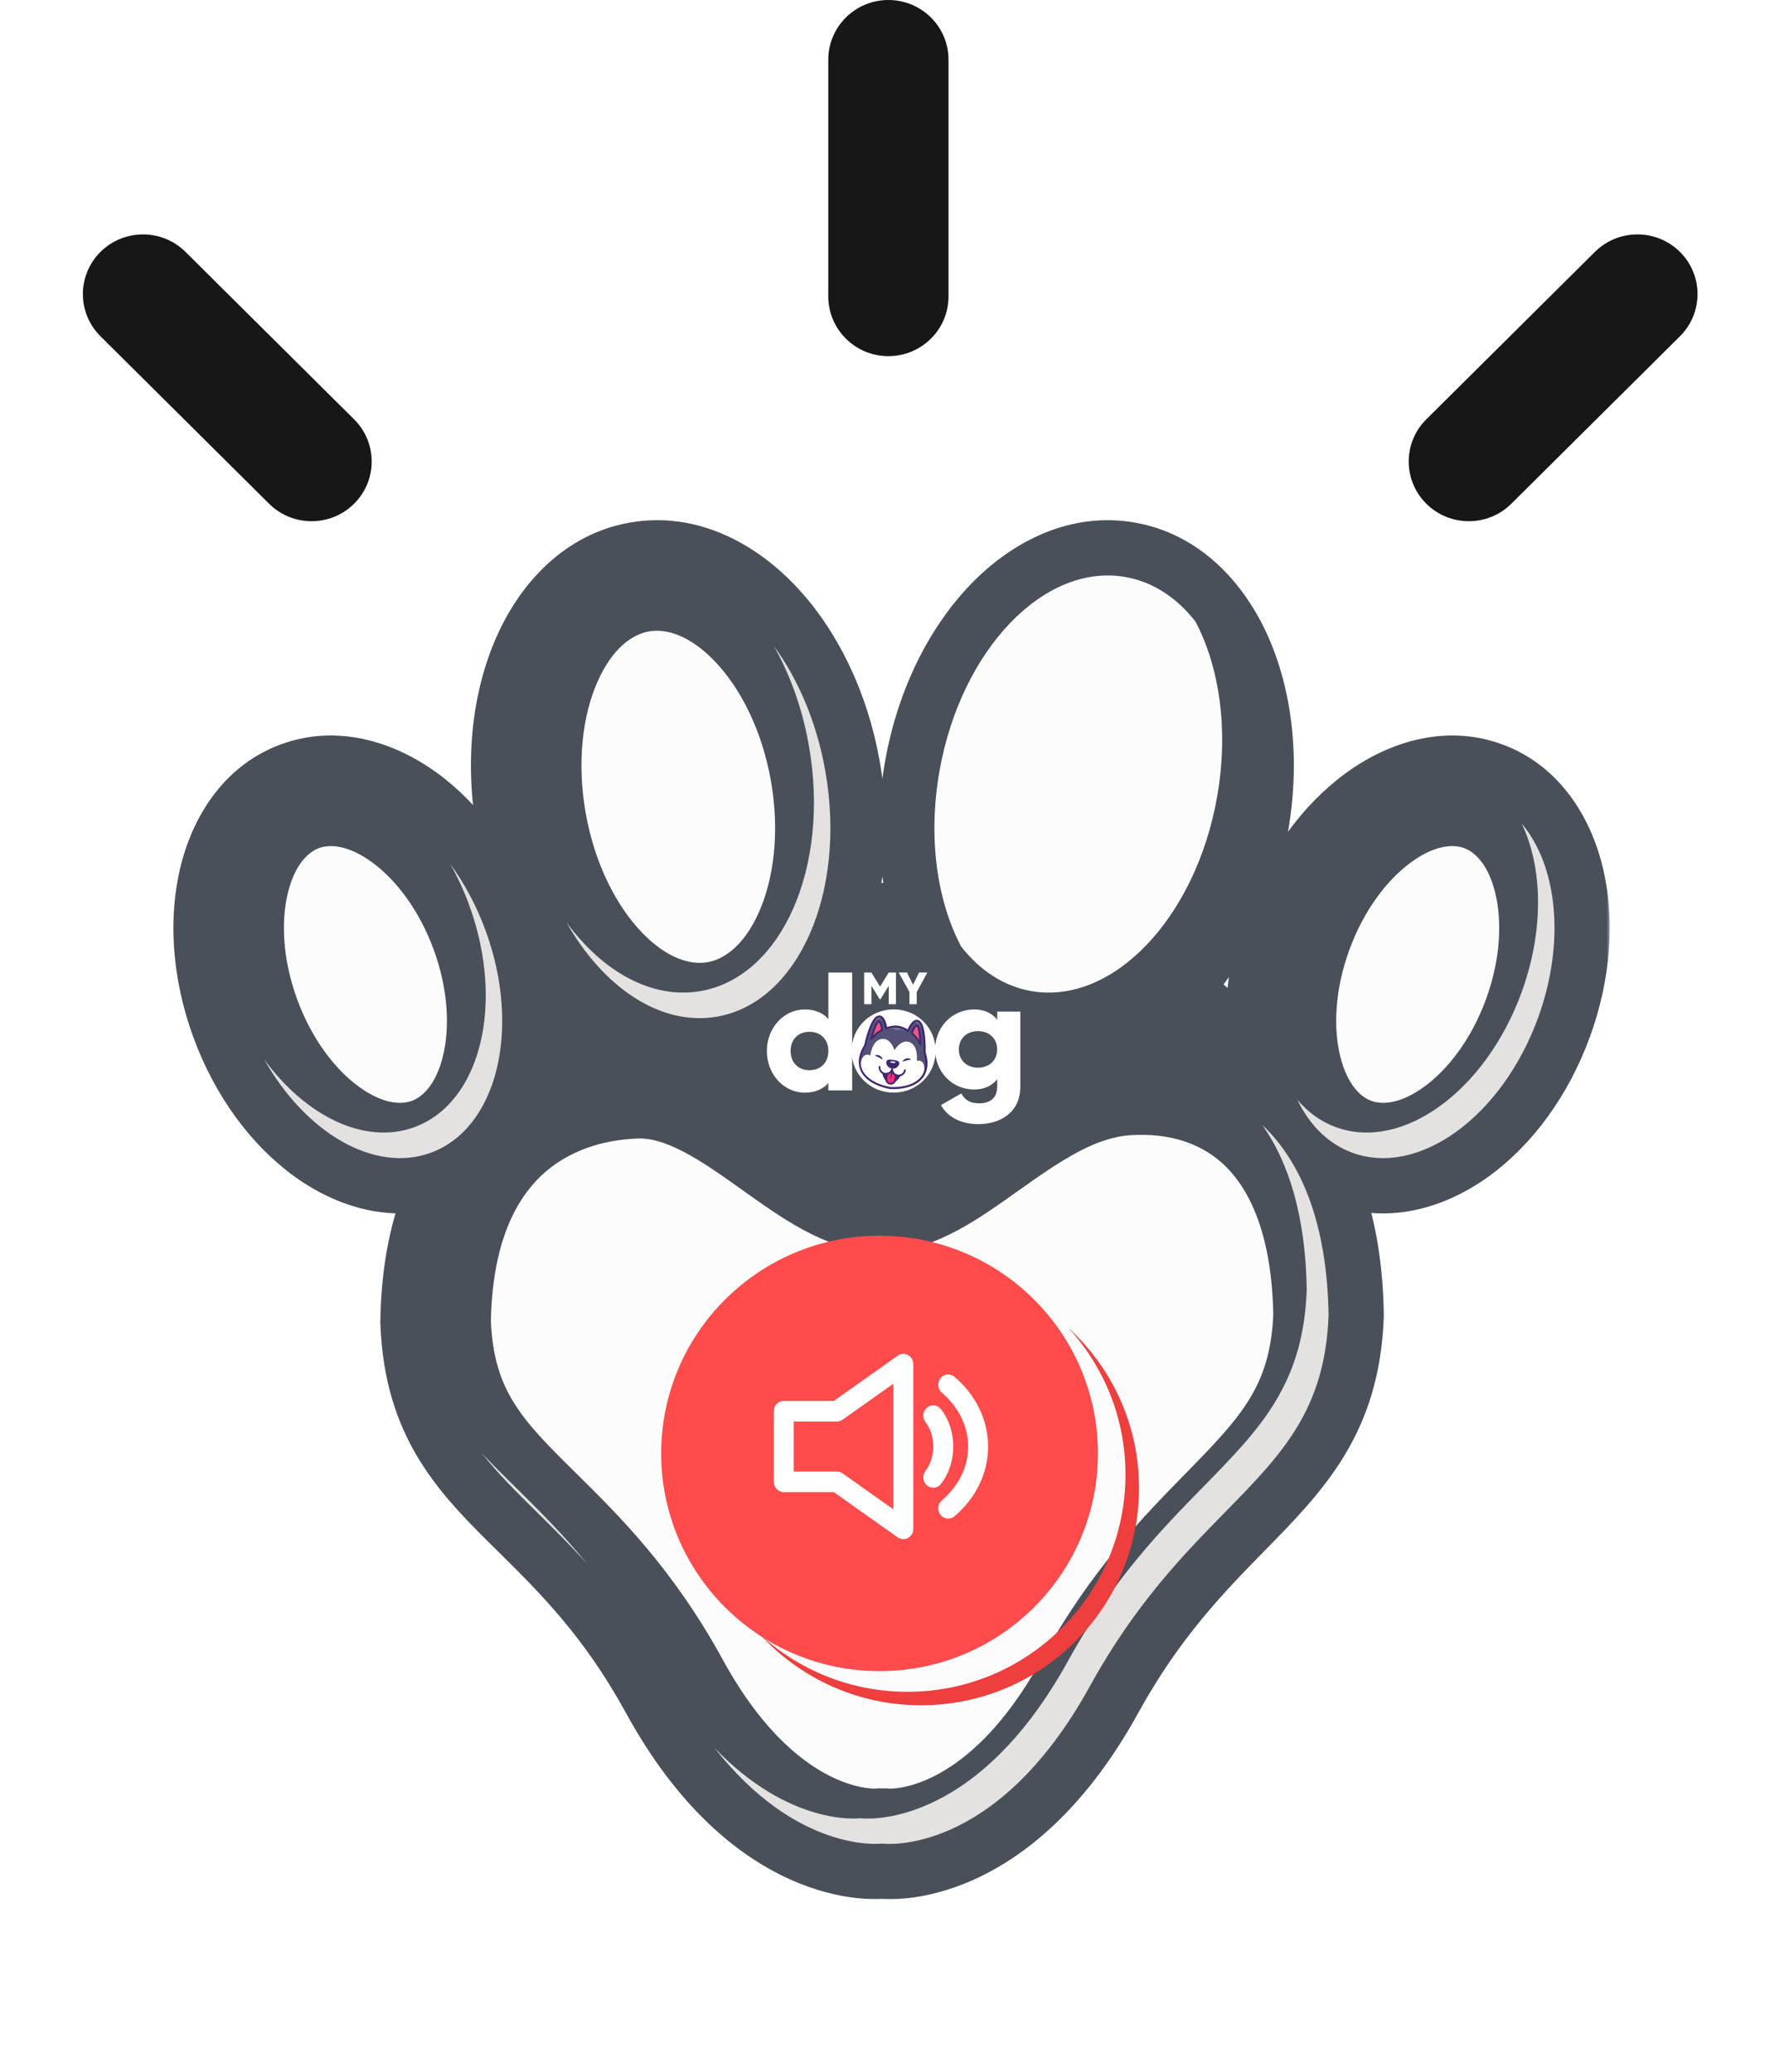 <svg width="259" height="300" viewBox="0 0 259 300" fill="none" xmlns="http://www.w3.org/2000/svg">
<path d="M128.616 51.57C123.81 51.57 119.914 47.701 119.914 42.927L119.914 8.643C119.914 3.869 123.81 -1.21197e-05 128.616 -2.70711e-05C133.422 -4.20224e-05 137.318 3.869 137.318 8.643L137.318 42.927C137.318 47.7 133.422 51.57 128.616 51.57V51.57Z" fill="#171717"/>
<path d="M45.109 75.472C42.881 75.472 40.655 74.628 38.956 72.94L14.549 48.697C11.15 45.322 11.15 39.85 14.549 36.474C17.947 33.1 23.457 33.099 26.855 36.474L51.262 60.717C54.66 64.092 54.66 69.565 51.262 72.94C49.564 74.627 47.336 75.472 45.109 75.472V75.472Z" fill="#171717"/>
<path d="M212.647 75.471C210.42 75.471 208.192 74.628 206.494 72.94C203.096 69.565 203.096 64.092 206.494 60.716L230.902 36.473C234.3 33.098 239.81 33.098 243.209 36.473C246.607 39.848 246.607 45.321 243.209 48.697L218.801 72.94C217.101 74.628 214.875 75.471 212.647 75.471V75.471Z" fill="#171717"/>
<g filter="url(#filter0_d)">
<path d="M88.293 189.293L66.728 158.256C65.86 153.452 64.646 143.661 66.728 142.922C68.81 142.183 81.972 133.992 88.293 129.989L104.467 126.849H160.425L187.939 151.05L160.425 189.293H88.293Z" fill="#495059"/>
<mask id="path-5-outside-1" maskUnits="userSpaceOnUse" x="24.103" y="73.328" width="209" height="201" fill="black">
<rect fill="white" x="24.103" y="73.328" width="209" height="201"/>
<path fill-rule="evenodd" clip-rule="evenodd" d="M119.479 110.637C122.588 128.215 115.58 144.14 103.826 146.207C92.072 148.273 80.024 135.698 76.915 118.12C73.806 100.541 80.815 84.616 92.568 82.55C104.322 80.484 116.37 93.058 119.479 110.637ZM178.577 118.12C175.468 135.698 163.42 148.273 151.666 146.207C139.912 144.14 132.904 128.215 136.013 110.637C139.122 93.058 151.17 80.484 162.924 82.55C174.677 84.616 181.686 100.541 178.577 118.12ZM195.818 165.93C205.431 169.419 217.446 160.684 222.653 146.42C227.861 132.156 224.288 117.764 214.674 114.275C205.06 110.786 193.045 119.521 187.838 133.785C182.631 148.049 186.204 162.441 195.818 165.93ZM70.311 133.785C75.518 148.049 71.946 162.441 62.332 165.93C52.718 169.419 40.703 160.684 35.496 146.419C30.289 132.155 33.861 117.764 43.475 114.275C53.089 110.786 65.104 119.521 70.311 133.785ZM63.064 190.354C63.488 164.385 78.751 156.337 92.076 155.86C99.222 155.603 105.883 160.354 112.136 164.814C117.541 168.669 122.641 172.307 127.488 172.307C132.381 172.307 137.321 168.789 142.701 164.957C148.815 160.603 155.499 155.843 163.329 155.382C178.049 154.515 191.916 163.437 192.34 189.406C191.848 203.166 185.577 209.569 177.382 217.937C171.376 224.069 164.337 231.256 157.781 243.167C144.129 267.969 127.916 265.961 127.916 265.961H127.488C127.488 265.961 111.135 267.861 97.623 243.167C91.005 231.07 83.863 224.021 77.798 218.033C69.721 210.061 63.551 203.971 63.064 190.354Z"/>
</mask>
<path fill-rule="evenodd" clip-rule="evenodd" d="M119.479 110.637C122.588 128.215 115.58 144.14 103.826 146.207C92.072 148.273 80.024 135.698 76.915 118.12C73.806 100.541 80.815 84.616 92.568 82.55C104.322 80.484 116.37 93.058 119.479 110.637ZM178.577 118.12C175.468 135.698 163.42 148.273 151.666 146.207C139.912 144.14 132.904 128.215 136.013 110.637C139.122 93.058 151.17 80.484 162.924 82.55C174.677 84.616 181.686 100.541 178.577 118.12ZM195.818 165.93C205.431 169.419 217.446 160.684 222.653 146.42C227.861 132.156 224.288 117.764 214.674 114.275C205.06 110.786 193.045 119.521 187.838 133.785C182.631 148.049 186.204 162.441 195.818 165.93ZM70.311 133.785C75.518 148.049 71.946 162.441 62.332 165.93C52.718 169.419 40.703 160.684 35.496 146.419C30.289 132.155 33.861 117.764 43.475 114.275C53.089 110.786 65.104 119.521 70.311 133.785ZM63.064 190.354C63.488 164.385 78.751 156.337 92.076 155.86C99.222 155.603 105.883 160.354 112.136 164.814C117.541 168.669 122.641 172.307 127.488 172.307C132.381 172.307 137.321 168.789 142.701 164.957C148.815 160.603 155.499 155.843 163.329 155.382C178.049 154.515 191.916 163.437 192.34 189.406C191.848 203.166 185.577 209.569 177.382 217.937C171.376 224.069 164.337 231.256 157.781 243.167C144.129 267.969 127.916 265.961 127.916 265.961H127.488C127.488 265.961 111.135 267.861 97.623 243.167C91.005 231.07 83.863 224.021 77.798 218.033C69.721 210.061 63.551 203.971 63.064 190.354Z" fill="#FCFCFC"/>
<path d="M103.826 146.207L102.441 138.327L102.441 138.327L103.826 146.207ZM119.479 110.637L111.601 112.03L111.601 112.03L119.479 110.637ZM76.915 118.12L84.793 116.726L84.793 116.726L76.915 118.12ZM92.568 82.55L93.954 90.429L93.954 90.429L92.568 82.55ZM151.666 146.207L150.281 154.086L150.281 154.086L151.666 146.207ZM178.577 118.12L186.455 119.513L186.455 119.513L178.577 118.12ZM136.013 110.637L143.891 112.03L143.891 112.03L136.013 110.637ZM222.653 146.42L215.138 143.676L215.138 143.676L222.653 146.42ZM195.818 165.93L198.547 158.41L198.547 158.41L195.818 165.93ZM214.674 114.275L211.945 121.795L211.945 121.795L214.674 114.275ZM187.838 133.785L180.323 131.042L180.323 131.042L187.838 133.785ZM62.332 165.93L59.603 158.41L59.603 158.41L62.332 165.93ZM70.311 133.785L77.826 131.042L77.826 131.042L70.311 133.785ZM35.496 146.419L27.981 149.163L27.981 149.163L35.496 146.419ZM43.475 114.275L46.204 121.795L46.204 121.795L43.475 114.275ZM92.076 155.86L91.789 147.865L91.789 147.865L92.076 155.86ZM63.064 190.354L55.065 190.223L55.061 190.432L55.069 190.64L63.064 190.354ZM112.136 164.814L107.491 171.327L107.491 171.327L112.136 164.814ZM142.701 164.957L138.06 158.441L138.06 158.441L142.701 164.957ZM163.329 155.382L162.858 147.396L162.858 147.396L163.329 155.382ZM192.34 189.406L200.335 189.692L200.343 189.484L200.339 189.276L192.34 189.406ZM177.382 217.937L171.666 212.339L171.666 212.339L177.382 217.937ZM157.781 243.167L150.772 239.309L150.772 239.309L157.781 243.167ZM127.916 265.961L128.898 258.022L128.409 257.961H127.916V265.961ZM127.488 265.961V257.961H127.025L126.565 258.015L127.488 265.961ZM97.623 243.167L90.604 247.007L90.605 247.007L97.623 243.167ZM77.798 218.033L72.178 223.727L72.178 223.727L77.798 218.033ZM105.211 154.086C114.534 152.447 121.02 145.478 124.548 137.461C128.102 129.385 129.149 119.375 127.357 109.244L111.601 112.03C112.918 119.476 112.015 126.218 109.904 131.016C107.767 135.873 104.872 137.9 102.441 138.327L105.211 154.086ZM69.037 119.513C70.829 129.645 75.246 138.691 81.352 145.064C87.413 151.39 95.892 155.724 105.211 154.086L102.441 138.327C100.006 138.755 96.584 137.835 92.905 133.995C89.272 130.203 86.11 124.173 84.793 116.726L69.037 119.513ZM91.183 74.671C81.861 76.31 75.374 83.278 71.846 91.296C68.292 99.371 67.246 109.381 69.037 119.513L84.793 116.726C83.476 109.28 84.379 102.538 86.491 97.74C88.628 92.884 91.522 90.856 93.954 90.429L91.183 74.671ZM127.357 109.244C125.565 99.112 121.148 90.065 115.042 83.692C108.981 77.366 100.502 73.032 91.183 74.671L93.954 90.429C96.388 90.001 99.81 90.921 103.489 94.761C107.123 98.553 110.285 104.584 111.601 112.03L127.357 109.244ZM150.281 154.086C159.6 155.724 168.079 151.39 174.14 145.065C180.246 138.691 184.663 129.645 186.455 119.513L170.699 116.727C169.382 124.173 166.22 130.203 162.587 133.995C158.908 137.835 155.486 138.756 153.051 138.327L150.281 154.086ZM128.135 109.244C126.343 119.375 127.39 129.385 130.944 137.461C134.472 145.478 140.959 152.447 150.281 154.086L153.051 138.327C150.62 137.9 147.725 135.873 145.588 131.016C143.477 126.218 142.574 119.477 143.891 112.03L128.135 109.244ZM164.309 74.671C154.99 73.032 146.511 77.366 140.45 83.692C134.344 90.065 129.927 99.112 128.135 109.244L143.891 112.03C145.208 104.584 148.369 98.554 152.003 94.761C155.682 90.921 159.104 90.001 161.539 90.429L164.309 74.671ZM186.455 119.513C188.246 109.381 187.2 99.371 183.646 91.296C180.118 83.278 173.631 76.31 164.309 74.671L161.539 90.429C163.97 90.857 166.864 92.884 169.001 97.74C171.113 102.538 172.016 109.28 170.699 116.727L186.455 119.513ZM215.138 143.676C213.007 149.516 209.59 153.885 206.184 156.361C202.728 158.873 200.095 158.972 198.547 158.41L193.089 173.45C201.154 176.377 209.335 173.852 215.592 169.303C221.899 164.718 227.093 157.587 230.168 149.163L215.138 143.676ZM211.945 121.795C213.489 122.355 215.433 124.108 216.457 128.234C217.468 132.305 217.27 137.836 215.138 143.676L230.168 149.163C233.244 140.739 233.863 131.943 231.986 124.379C230.122 116.871 225.474 109.684 217.403 106.755L211.945 121.795ZM195.353 136.529C197.485 130.689 200.902 126.32 204.308 123.844C207.763 121.332 210.396 121.233 211.945 121.795L217.403 106.755C209.338 103.828 201.157 106.353 194.899 110.902C188.593 115.487 183.399 122.618 180.323 131.042L195.353 136.529ZM198.547 158.41C197.003 157.849 195.059 156.097 194.034 151.971C193.024 147.9 193.221 142.369 195.353 136.529L180.323 131.042C177.248 139.466 176.628 148.262 178.506 155.826C180.369 163.334 185.018 170.521 193.089 173.45L198.547 158.41ZM65.061 173.45C73.131 170.521 77.78 163.334 79.644 155.826C81.521 148.262 80.901 139.466 77.826 131.042L62.796 136.529C64.928 142.369 65.126 147.9 64.115 151.971C63.091 156.097 61.147 157.849 59.603 158.41L65.061 173.45ZM27.981 149.163C31.057 157.587 36.251 164.718 42.557 169.303C48.815 173.852 56.996 176.377 65.061 173.45L59.603 158.41C58.054 158.972 55.421 158.873 51.966 156.361C48.559 153.885 45.143 149.516 43.011 143.676L27.981 149.163ZM40.746 106.755C32.676 109.684 28.027 116.871 26.164 124.379C24.286 131.942 24.906 140.739 27.981 149.163L43.011 143.676C40.879 137.836 40.682 132.305 41.692 128.234C42.717 124.108 44.661 122.355 46.204 121.795L40.746 106.755ZM77.826 131.042C74.751 122.618 69.556 115.487 63.25 110.902C56.993 106.353 48.811 103.828 40.746 106.755L46.204 121.795C47.753 121.233 50.386 121.332 53.842 123.844C57.248 126.32 60.665 130.689 62.796 136.529L77.826 131.042ZM91.789 147.865C83.713 148.154 74.496 150.758 67.189 157.779C59.775 164.903 55.303 175.635 55.065 190.223L71.063 190.485C71.249 179.104 74.621 172.827 78.275 169.316C82.037 165.701 87.114 164.043 92.362 163.854L91.789 147.865ZM116.781 158.301C113.751 156.139 110.043 153.477 106.092 151.45C102.09 149.398 97.239 147.669 91.789 147.865L92.362 163.854C94.058 163.794 96.111 164.313 98.79 165.687C101.519 167.086 104.268 169.029 107.491 171.327L116.781 158.301ZM127.488 164.307C127.006 164.307 125.91 164.103 123.845 162.979C121.797 161.864 119.583 160.299 116.781 158.301L107.491 171.327C110.094 173.184 113.132 175.365 116.197 177.033C119.246 178.692 123.123 180.307 127.488 180.307V164.307ZM138.06 158.441C135.267 160.43 133.111 161.951 131.115 163.027C129.133 164.096 128.042 164.307 127.488 164.307V180.307C131.827 180.307 135.653 178.758 138.709 177.11C141.751 175.47 144.755 173.316 147.342 171.473L138.06 158.441ZM162.858 147.396C152.334 148.016 143.77 154.375 138.06 158.441L147.342 171.473C153.861 166.831 158.663 163.671 163.799 163.368L162.858 147.396ZM200.339 189.276C200.105 174.947 196.128 163.96 188.857 156.678C181.54 149.35 171.972 146.859 162.858 147.396L163.799 163.368C169.406 163.038 174.131 164.575 177.534 167.983C180.983 171.438 184.151 177.897 184.341 189.537L200.339 189.276ZM183.097 223.534C187.057 219.491 191.369 215.142 194.586 209.848C197.976 204.27 200.042 197.89 200.335 189.692L184.345 189.12C184.146 194.683 182.831 198.383 180.913 201.539C178.823 204.978 175.901 208.015 171.666 212.339L183.097 223.534ZM164.789 247.025C170.787 236.128 177.167 229.59 183.097 223.534L171.666 212.339C165.586 218.548 157.887 226.384 150.772 239.309L164.789 247.025ZM127.916 265.961C126.933 273.901 126.939 273.902 126.945 273.902C126.948 273.903 126.954 273.903 126.959 273.904C126.967 273.905 126.977 273.906 126.986 273.907C127.005 273.909 127.025 273.912 127.046 273.914C127.087 273.919 127.134 273.923 127.184 273.928C127.285 273.938 127.402 273.948 127.536 273.958C127.803 273.977 128.136 273.993 128.529 273.998C129.315 274.009 130.345 273.977 131.576 273.835C134.046 273.551 137.311 272.83 141.019 271.157C148.545 267.762 157.233 260.751 164.789 247.025L150.772 239.309C144.676 250.384 138.432 254.771 134.439 256.572C132.387 257.498 130.746 257.825 129.748 257.94C129.246 257.998 128.903 258.002 128.749 258C128.672 257.999 128.643 257.996 128.666 257.998C128.678 257.999 128.703 258.001 128.741 258.004C128.76 258.006 128.783 258.009 128.809 258.011C128.822 258.013 128.836 258.015 128.851 258.016C128.859 258.017 128.866 258.018 128.874 258.019C128.878 258.019 128.884 258.02 128.886 258.02C128.892 258.021 128.898 258.022 127.916 265.961ZM127.488 273.961H127.916V257.961H127.488V273.961ZM90.605 247.007C98.098 260.701 106.793 267.708 114.327 271.114C118.036 272.791 121.306 273.522 123.776 273.816C125.007 273.963 126.037 274.001 126.822 273.995C127.214 273.991 127.546 273.977 127.813 273.96C127.946 273.952 128.063 273.943 128.163 273.933C128.212 273.929 128.258 273.924 128.3 273.92C128.32 273.918 128.34 273.916 128.359 273.914C128.368 273.913 128.377 273.912 128.386 273.911C128.39 273.91 128.396 273.91 128.399 273.909C128.405 273.909 128.411 273.908 127.488 265.961C126.565 258.015 126.571 258.014 126.577 258.013C126.579 258.013 126.585 258.013 126.589 258.012C126.597 258.011 126.604 258.01 126.612 258.01C126.626 258.008 126.64 258.006 126.653 258.005C126.678 258.003 126.7 258 126.719 257.999C126.756 257.995 126.78 257.994 126.79 257.993C126.81 257.992 126.777 257.994 126.696 257.995C126.534 257.996 126.181 257.99 125.668 257.928C124.649 257.807 122.986 257.47 120.918 256.535C116.897 254.717 110.66 250.327 104.641 239.327L90.605 247.007ZM72.178 223.727C78.151 229.623 84.579 235.992 90.604 247.007L104.641 239.327C97.431 226.149 89.576 218.419 83.418 212.34L72.178 223.727ZM55.069 190.64C55.359 198.759 57.397 205.052 60.782 210.521C63.988 215.7 68.283 219.883 72.178 223.727L83.418 212.34C79.235 208.212 76.407 205.363 74.387 202.1C72.546 199.126 71.255 195.566 71.059 190.068L55.069 190.64Z" fill="#495059" mask="url(#path-5-outside-1)"/>
<path fill-rule="evenodd" clip-rule="evenodd" d="M69.776 209.438C72.058 212.365 74.798 215.069 77.801 218.034C80.086 220.289 82.523 222.695 85.028 225.465C81.421 221.059 77.877 217.561 74.64 214.365C72.92 212.668 71.287 211.055 69.776 209.438ZM103.423 252.064C114.278 263.461 124.331 262.293 124.331 262.293H124.758C124.758 262.293 140.971 264.3 154.623 239.499C161.18 227.588 168.219 220.401 174.224 214.269C182.42 205.9 188.69 199.498 189.183 185.738C189.009 175.091 186.575 167.309 182.749 161.893C188.358 167.219 192.125 176.062 192.343 189.406C191.851 203.166 185.58 209.569 177.385 217.937C171.379 224.069 164.34 231.256 157.784 243.167C144.132 267.969 127.919 265.961 127.919 265.961H127.491C127.491 265.961 115.402 267.366 103.423 252.064Z" fill="#E3E2E1"/>
<path fill-rule="evenodd" clip-rule="evenodd" d="M149.288 142.505C161.042 144.571 173.09 131.996 176.199 114.418C177.904 104.775 176.566 95.63 173.069 88.997C170.38 85.563 166.928 83.253 162.927 82.55C151.173 80.484 139.125 93.058 136.016 110.637C134.311 120.279 135.65 129.424 139.146 136.057C141.836 139.491 145.287 141.801 149.288 142.505Z" fill="#FCFCFC"/>
<path fill-rule="evenodd" clip-rule="evenodd" d="M101.448 142.504C113.202 140.438 120.21 124.513 117.101 106.934C116.154 101.58 114.378 96.69 112.033 92.537C115.556 97.353 118.236 103.594 119.482 110.637C122.591 128.215 115.583 144.141 103.829 146.207C95.655 147.644 87.339 142 81.986 132.518C87.254 139.722 94.404 143.742 101.448 142.504Z" fill="#E3E2E1"/>
<path fill-rule="evenodd" clip-rule="evenodd" d="M193.44 162.227C203.054 165.716 215.068 156.981 220.276 142.717C223.576 133.675 223.349 124.581 220.292 118.246C225.466 124.339 226.673 135.417 222.656 146.419C217.449 160.683 205.434 169.418 195.821 165.93C192.301 164.652 189.591 161.914 187.825 158.255C189.359 160.061 191.241 161.429 193.44 162.227Z" fill="#E3E2E1"/>
<path fill-rule="evenodd" clip-rule="evenodd" d="M59.954 162.227C69.568 158.738 73.141 144.347 67.933 130.083C67.159 127.961 66.234 125.963 65.189 124.108C67.235 126.905 68.994 130.167 70.314 133.785C75.521 148.049 71.949 162.44 62.335 165.929C54.151 168.899 44.227 163.01 38.243 152.393C44.265 160.625 52.779 164.831 59.954 162.227Z" fill="#E3E2E1"/>
<g filter="url(#filter1_d)">
<ellipse cx="127.338" cy="208.456" rx="31.616" ry="31.523" fill="#FF4B4B"/>
</g>
<path fill-rule="evenodd" clip-rule="evenodd" d="M129.341 217.553L121.981 212.339C121.74 212.17 121.456 212.078 121.165 212.078H114.913V204.837H121.165C121.456 204.837 121.74 204.745 121.981 204.576L129.341 199.361V217.553ZM131.456 195.212C130.981 194.952 130.408 194.987 129.968 195.3L120.717 201.855H113.47C112.673 201.855 112.027 202.521 112.027 203.346V213.568C112.027 214.392 112.673 215.059 113.47 215.059H120.717L129.968 221.614C130.212 221.787 130.498 221.873 130.784 221.873C131.014 221.873 131.245 221.816 131.456 221.702C131.929 221.444 132.226 220.937 132.226 220.382V196.53C132.226 195.977 131.929 195.47 131.456 195.212ZM136.236 203.049C135.735 202.408 134.828 202.308 134.207 202.823C133.587 203.339 133.488 204.276 133.987 204.919C135.481 206.836 135.481 210.077 133.987 211.994C133.488 212.637 133.587 213.574 134.207 214.09C134.474 214.312 134.793 214.42 135.111 214.42C135.532 214.42 135.95 214.229 136.236 213.864C138.597 210.831 138.597 206.082 136.236 203.049ZM136.165 198.561C136.672 197.926 137.583 197.838 138.196 198.363C141.324 201.041 143.047 204.626 143.047 208.457C143.047 212.287 141.324 215.872 138.196 218.55C137.926 218.78 137.6 218.893 137.277 218.893C136.861 218.893 136.45 218.708 136.165 218.352C135.657 217.718 135.742 216.779 136.357 216.253C138.809 214.152 140.161 211.384 140.161 208.457C140.161 205.529 138.809 202.761 136.357 200.66C135.742 200.134 135.657 199.195 136.165 198.561Z" fill="white"/>
<g filter="url(#filter2_d)">
<path fill-rule="evenodd" clip-rule="evenodd" d="M125.385 237.972C142.813 237.972 156.941 223.885 156.941 206.509C156.941 198.316 153.801 190.855 148.654 185.257C154.952 191.009 158.901 199.276 158.901 208.463C158.901 225.839 144.773 239.925 127.345 239.925C118.134 239.925 109.844 235.99 104.076 229.715C109.69 234.843 117.171 237.972 125.385 237.972Z" fill="#EE3E3E"/>
</g>
</g>
<g filter="url(#filter3_d)">
<path d="M129.721 145.406H128.669V142.742L127.473 144.685H127.354L126.158 142.742V145.406H125.106V140.824H126.158L127.41 142.861L128.661 140.824H129.713V145.406H129.721Z" fill="white"/>
<path d="M132.718 143.646V145.406H131.666V143.646L130.112 140.823H131.307L132.184 142.591L133.061 140.823H134.256L132.718 143.646Z" fill="white"/>
<path d="M123.369 140.824V157.893H119.925V156.822C119.168 157.686 118.044 158.218 116.506 158.218C113.501 158.218 111.022 155.593 111.022 152.192C111.022 148.791 113.501 146.167 116.506 146.167C118.044 146.167 119.168 146.69 119.925 147.562V140.824H123.369ZM119.925 152.184C119.925 150.472 118.778 149.402 117.191 149.402C115.605 149.402 114.458 150.472 114.458 152.184C114.458 153.897 115.605 154.967 117.191 154.967C118.778 154.967 119.925 153.897 119.925 152.184Z" fill="white"/>
<path d="M123.289 152.184C123.289 148.783 125.999 146.159 129.37 146.159C132.742 146.159 135.452 148.783 135.452 152.184C135.452 155.585 132.742 158.21 129.37 158.21C125.999 158.21 123.289 155.585 123.289 152.184ZM132.009 152.184C132.009 150.567 130.861 149.489 129.37 149.489C127.88 149.489 126.732 150.559 126.732 152.184C126.732 153.81 127.88 154.88 129.37 154.88C130.861 154.88 132.009 153.81 132.009 152.184Z" fill="white"/>
<path d="M147.719 146.476V157.322C147.719 161.159 144.714 162.776 141.661 162.776C139.278 162.776 137.277 161.888 136.225 160.017L139.166 158.328C139.605 159.129 140.266 159.763 141.78 159.763C143.391 159.763 144.371 158.939 144.371 157.322V156.275C143.614 157.211 142.514 157.758 141.023 157.758C137.763 157.758 135.38 155.11 135.38 151.962C135.38 148.815 137.763 146.167 141.023 146.167C142.514 146.167 143.614 146.714 144.371 147.65V146.476H147.719ZM144.363 151.954C144.363 150.377 143.215 149.306 141.589 149.306C139.963 149.306 138.815 150.377 138.815 151.954C138.815 153.532 139.963 154.602 141.589 154.602C143.215 154.602 144.363 153.532 144.363 151.954Z" fill="white"/>
<g filter="url(#filter4_d)">
<g opacity="0.2">
<g opacity="0.2">
<path opacity="0.2" d="M133.467 156.862L133.459 156.823C133.459 156.823 133.459 156.823 133.467 156.823V156.862Z" fill="#3E2670"/>
</g>
</g>
<path d="M133.243 155.251C131.728 156.789 128.883 156.544 128.883 156.544C128.883 156.544 126.006 156.131 124.89 154.292C123.774 152.445 125.232 150.415 125.232 150.415C125.232 150.415 125.288 150.138 125.392 149.726L125.416 149.638C125.416 149.638 125.416 149.638 125.416 149.631C125.695 148.536 126.277 146.65 126.986 146.269C127.113 146.198 127.233 146.174 127.337 146.182C127.703 146.206 127.942 146.634 128.094 147.062C128.245 147.49 128.293 147.91 128.293 147.91C128.317 147.902 129.154 147.577 129.927 147.664C130.692 147.752 131.433 148.259 131.457 148.275C131.457 148.275 131.665 147.728 131.983 147.308C132.286 146.903 132.685 146.61 133.107 146.983C133.498 147.324 133.689 148.259 133.777 149.179C133.888 150.304 133.856 151.422 133.856 151.422C133.856 151.422 134.757 153.713 133.243 155.251Z" fill="#545176"/>
<path d="M129.306 156.576C129.051 156.576 128.891 156.56 128.883 156.56C128.851 156.552 125.982 156.124 124.874 154.293C124.292 153.334 124.42 152.327 124.627 151.653C124.842 150.955 125.185 150.448 125.217 150.408C125.225 150.376 125.28 150.107 125.376 149.726L125.4 149.639C125.4 149.639 125.4 149.639 125.4 149.631C125.679 148.537 126.261 146.642 126.986 146.254C127.114 146.183 127.233 146.159 127.345 146.167C127.656 146.191 127.919 146.492 128.118 147.055C128.246 147.419 128.301 147.784 128.317 147.879C128.461 147.824 129.218 147.562 129.919 147.641H129.935C130.645 147.721 131.33 148.165 131.45 148.244C131.49 148.141 131.689 147.665 131.968 147.293C132.199 146.983 132.43 146.817 132.653 146.793C132.813 146.777 132.972 146.833 133.116 146.967C133.45 147.261 133.673 148.006 133.793 149.171C133.905 150.258 133.873 151.344 133.873 151.415C133.889 151.463 134.096 152.025 134.136 152.755C134.168 153.46 134.04 154.459 133.259 155.26C132.103 156.441 130.158 156.576 129.306 156.576ZM127.313 146.198C127.217 146.198 127.114 146.23 127.002 146.286C126.293 146.666 125.719 148.553 125.44 149.639C125.44 149.647 125.44 149.647 125.44 149.647L125.416 149.734C125.312 150.139 125.257 150.416 125.257 150.424V150.432C125.257 150.44 124.89 150.947 124.667 151.669C124.46 152.335 124.34 153.334 124.914 154.285C126.014 156.1 128.867 156.529 128.899 156.529C128.923 156.529 131.753 156.758 133.243 155.244C134.016 154.451 134.144 153.46 134.112 152.763C134.08 152.01 133.857 151.431 133.857 151.431C133.857 151.423 133.889 150.305 133.777 149.187C133.657 148.03 133.434 147.293 133.108 147.007C132.964 146.88 132.821 146.825 132.669 146.841C132.454 146.864 132.231 147.023 132.008 147.324C131.697 147.736 131.49 148.284 131.49 148.284L131.482 148.299H131.458L131.45 148.291C131.418 148.276 130.7 147.776 129.951 147.681H129.935C129.202 147.594 128.389 147.895 128.317 147.927L128.293 147.951L128.285 147.911C128.285 147.903 128.23 147.491 128.086 147.071C127.951 146.69 127.719 146.238 127.353 146.206C127.329 146.198 127.321 146.198 127.313 146.198Z" fill="#3E2670"/>
<g opacity="0.6">
<g opacity="0.6">
<path opacity="0.6" d="M131.419 148.346C131.052 148.259 130.67 148.14 130.303 148.061C130.239 148.14 130.048 148.18 129.825 148.164C129.57 148.14 129.371 148.045 129.355 147.95C128.717 147.919 128.263 147.982 128.263 147.982C128.287 147.974 129.123 147.649 129.897 147.736C130.662 147.816 131.403 148.331 131.419 148.346Z" fill="white"/>
</g>
</g>
<g opacity="0.6">
<g opacity="0.6">
<path opacity="0.6" d="M133.778 149.17C133.188 146.191 132.017 147.269 131.985 147.3C132.288 146.896 132.686 146.603 133.109 146.976C133.499 147.324 133.69 148.251 133.778 149.17Z" fill="white"/>
</g>
</g>
<g opacity="0.6">
<g opacity="0.6">
<path opacity="0.6" d="M128.095 147.023C126.78 144.978 125.481 149.37 125.417 149.6C125.696 148.506 126.278 146.619 126.987 146.238C127.115 146.167 127.234 146.143 127.338 146.151C127.713 146.167 127.952 146.595 128.095 147.023Z" fill="white"/>
</g>
</g>
<path d="M127.855 149.434C127.776 149.434 127.696 149.434 127.608 149.449C126.237 149.664 125.998 151.836 125.998 151.836C125.998 151.836 125.353 151.416 124.882 152.145C124.548 152.668 124.595 153.405 124.643 153.786C124.707 153.953 124.779 154.119 124.874 154.285C125.966 156.125 128.796 156.529 128.796 156.529H128.852C128.86 156.529 128.907 156.537 128.907 156.537C128.907 156.537 131.753 156.791 133.243 155.253C133.379 155.118 133.482 154.967 133.586 154.817C133.73 154.46 133.945 153.754 133.738 153.168C133.451 152.351 132.725 152.613 132.725 152.613C132.725 152.613 132.996 150.44 131.713 149.917C131.554 149.854 131.394 149.822 131.251 149.814C130.207 149.79 129.497 151.075 129.497 151.075C129.497 151.075 129.099 149.664 128.086 149.449C128.015 149.449 127.935 149.442 127.855 149.434Z" fill="white"/>
<g opacity="0.2">
<g opacity="0.2">
<path opacity="0.2" d="M133.801 154.23C133.753 154.468 133.682 154.674 133.618 154.824C133.522 154.975 133.411 155.118 133.275 155.26C131.785 156.806 128.939 156.545 128.939 156.545C128.939 156.545 128.891 156.537 128.883 156.537C128.875 156.537 128.828 156.537 128.828 156.537C128.828 156.537 125.998 156.133 124.906 154.293C124.81 154.127 124.739 153.96 124.675 153.794C124.659 153.675 124.643 153.516 124.635 153.342C124.659 153.382 124.683 153.421 124.707 153.469C125.871 155.308 128.875 155.712 128.875 155.712C128.875 155.712 128.931 155.712 128.939 155.712C128.947 155.712 128.995 155.72 128.995 155.72C128.995 155.72 132.024 155.974 133.61 154.436C133.682 154.373 133.737 154.301 133.801 154.23Z" fill="#3E2670"/>
</g>
</g>
<path d="M129.355 156.704C129.084 156.704 128.908 156.688 128.876 156.688H128.868C128.749 156.672 125.911 156.244 124.771 154.365C124.293 153.572 124.206 152.629 124.508 151.622C124.716 150.956 125.027 150.472 125.106 150.361C125.186 149.989 125.903 146.699 126.931 146.144C127.075 146.064 127.226 146.033 127.362 146.041C128.063 146.088 128.342 147.246 128.422 147.713C128.717 147.618 129.339 147.452 129.936 147.515C129.944 147.515 129.952 147.515 129.96 147.515C130.566 147.587 131.14 147.896 131.403 148.054C131.562 147.682 131.993 146.818 132.559 146.683C132.718 146.643 132.957 146.643 133.212 146.873C134.089 147.65 134.025 151.019 134.009 151.392C134.057 151.519 134.232 152.058 134.272 152.748C134.32 153.794 134.001 154.69 133.356 155.348C132.168 156.553 130.239 156.704 129.355 156.704ZM128.9 156.402C129.02 156.41 131.714 156.601 133.14 155.15C134.575 153.691 133.73 151.487 133.722 151.463C133.714 151.447 133.714 151.424 133.714 151.408C133.746 150.409 133.682 147.674 133.013 147.079C132.885 146.96 132.75 146.921 132.622 146.952C132.16 147.063 131.722 147.975 131.594 148.316C131.578 148.356 131.546 148.387 131.499 148.403C131.459 148.419 131.411 148.411 131.371 148.387C131.363 148.379 130.654 147.888 129.928 147.801C129.92 147.801 129.912 147.801 129.904 147.801C129.171 147.713 128.35 148.031 128.342 148.038C128.302 148.054 128.255 148.054 128.215 148.031C128.175 148.007 128.151 147.967 128.143 147.927C128.087 147.523 127.824 146.366 127.322 146.326C127.242 146.318 127.147 146.342 127.051 146.397C126.262 146.818 125.569 149.465 125.361 150.449C125.353 150.464 125.345 150.488 125.337 150.504C125.321 150.52 123.943 152.478 124.995 154.222C126.063 155.951 128.781 156.387 128.9 156.402Z" fill="#3E2670"/>
<path d="M126.12 149.457C126.12 149.457 126.765 148.609 127.714 148.157C127.714 148.157 127.586 146.968 127.236 146.928C126.805 146.881 126.12 149.457 126.12 149.457Z" fill="#F05483"/>
<path d="M126.071 149.544L126.094 149.449C126.126 149.346 126.78 146.904 127.218 146.904C127.226 146.904 127.226 146.904 127.234 146.904C127.601 146.944 127.728 148.102 127.728 148.157V148.173L127.712 148.181C126.78 148.625 126.134 149.465 126.126 149.473L126.071 149.544ZM127.218 146.944C126.892 146.944 126.365 148.617 126.158 149.378C126.334 149.164 126.915 148.522 127.689 148.149C127.673 148.022 127.545 146.984 127.226 146.944C127.226 146.944 127.218 146.944 127.218 146.944Z" fill="#3E2670"/>
<path d="M126.119 149.592C126.103 149.592 126.079 149.584 126.063 149.576C126.007 149.552 125.975 149.489 125.991 149.425C125.991 149.417 126.166 148.767 126.39 148.133C126.82 146.92 127.059 146.777 127.242 146.801C127.665 146.849 127.8 147.848 127.832 148.149C127.84 148.204 127.808 148.252 127.76 148.276C126.852 148.704 126.222 149.528 126.214 149.536C126.19 149.568 126.158 149.592 126.119 149.592ZM127.218 147.055C127.195 147.063 127.003 147.158 126.613 148.268C126.525 148.506 126.453 148.752 126.39 148.95C126.661 148.68 127.067 148.331 127.569 148.078C127.505 147.554 127.346 147.079 127.218 147.055Z" fill="#3E2670"/>
<path d="M133.252 150.225C133.252 150.225 132.822 149.25 132.001 148.592C132.001 148.592 132.399 147.466 132.75 147.506C133.18 147.561 133.252 150.225 133.252 150.225Z" fill="#F05483"/>
<path d="M133.276 150.321L133.236 150.233C133.228 150.225 132.798 149.258 131.993 148.608L131.985 148.6V148.592C132.001 148.545 132.391 147.451 132.758 147.49C133.196 147.538 133.268 150.114 133.276 150.225V150.321ZM132.025 148.592C132.694 149.131 133.109 149.892 133.236 150.138C133.212 149.345 133.085 147.562 132.758 147.53C132.439 147.49 132.072 148.465 132.025 148.592Z" fill="#3E2670"/>
<path d="M133.252 150.352C133.204 150.352 133.156 150.321 133.133 150.273C133.125 150.265 132.702 149.314 131.921 148.695C131.881 148.664 131.865 148.6 131.881 148.553C131.985 148.267 132.343 147.332 132.774 147.379C132.957 147.403 133.164 147.593 133.3 148.87C133.372 149.544 133.388 150.218 133.388 150.218C133.388 150.281 133.348 150.336 133.284 150.344C133.276 150.352 133.26 150.352 133.252 150.352ZM132.152 148.553C132.575 148.909 132.893 149.345 133.093 149.67C133.077 149.456 133.061 149.211 133.037 148.949C132.917 147.776 132.75 147.641 132.734 147.625C132.606 147.633 132.343 148.061 132.152 148.553Z" fill="#3E2670"/>
<path d="M130.654 152.723C130.702 152.605 130.789 152.517 130.885 152.438C130.981 152.367 131.092 152.304 131.212 152.272C131.331 152.24 131.459 152.232 131.586 152.256C131.714 152.28 131.833 152.343 131.905 152.446C131.841 152.454 131.786 152.454 131.73 152.454C131.674 152.462 131.626 152.462 131.578 152.478C131.483 152.494 131.387 152.517 131.291 152.541C131.196 152.565 131.1 152.597 130.996 152.628C130.885 152.668 130.773 152.7 130.654 152.723Z" fill="#3E2670"/>
<path d="M127.792 152.422C127.681 152.367 127.585 152.319 127.489 152.264C127.394 152.208 127.306 152.161 127.218 152.113C127.131 152.066 127.043 152.018 126.955 151.979C126.908 151.955 126.86 151.939 126.812 151.923C126.764 151.907 126.708 151.891 126.645 151.876C126.74 151.796 126.876 151.757 127.003 151.765C127.131 151.765 127.258 151.804 127.362 151.868C127.474 151.931 127.561 152.01 127.641 152.105C127.713 152.192 127.768 152.295 127.792 152.422Z" fill="#3E2670"/>
<g opacity="0.3">
<g opacity="0.3">
<path opacity="0.3" d="M131.02 153.872C130.996 154.094 130.518 154.641 130.008 154.284C129.561 153.975 129.872 153.531 129.872 153.531L128.47 153.341C128.47 153.341 128.796 154.007 128.191 154.126C127.585 154.237 127.354 153.404 127.354 153.404C127.003 154.213 127.609 154.586 127.609 154.586C127.76 155.608 128.214 156.147 128.836 156.227C129.817 156.361 130.454 154.927 130.454 154.927C131.148 154.855 131.02 153.872 131.02 153.872ZM129.577 155.394C129.569 155.458 129.554 155.521 129.522 155.577C129.402 155.83 129.131 155.997 128.844 155.957C128.549 155.918 128.334 155.68 128.294 155.402C128.286 155.347 128.286 155.283 128.294 155.228L128.39 154.522C128.541 154.498 128.677 154.443 128.796 154.356C128.988 154.221 129.115 154.015 129.155 153.769C129.107 154.158 129.322 154.522 129.665 154.689L129.577 155.394Z" fill="#3E2670"/>
</g>
</g>
<path d="M128.301 155.394C127.967 155.029 127.864 154.435 127.864 154.435C127.943 154.475 128.039 154.498 128.134 154.514C128.23 154.53 128.317 154.522 128.404 154.514L128.309 155.219C128.293 155.275 128.293 155.338 128.301 155.394Z" fill="#3E2670"/>
<path d="M129.681 154.672L129.586 155.385C129.578 155.449 129.562 155.512 129.53 155.568C129.41 155.821 129.139 155.987 128.852 155.948C128.558 155.908 128.342 155.671 128.302 155.393C128.295 155.338 128.295 155.274 128.302 155.219L128.398 154.514C128.55 154.49 128.685 154.435 128.805 154.348C128.996 154.213 129.123 154.007 129.163 153.761C129.115 154.149 129.339 154.514 129.681 154.672Z" fill="#EE307B"/>
<path d="M130.239 154.76C130.239 154.76 129.984 155.307 129.53 155.576C129.554 155.52 129.57 155.457 129.586 155.394L129.681 154.681C129.769 154.72 129.865 154.752 129.96 154.768C130.056 154.776 130.152 154.768 130.239 154.76Z" fill="#3E2670"/>
<path d="M128.397 154.568H128.39C128.358 154.56 128.334 154.537 128.342 154.505L128.358 154.387C128.366 154.356 128.39 154.332 128.421 154.34C128.453 154.348 128.476 154.371 128.468 154.403L128.453 154.521C128.453 154.545 128.429 154.568 128.397 154.568Z" fill="#3E2670"/>
<path d="M129.681 154.734H129.673C129.641 154.726 129.618 154.703 129.626 154.671L129.641 154.561C129.649 154.529 129.673 154.506 129.704 154.514C129.736 154.522 129.76 154.545 129.752 154.577L129.736 154.687C129.736 154.711 129.712 154.734 129.681 154.734Z" fill="#3E2670"/>
<path d="M130.104 154.863C130.056 154.863 130.008 154.863 129.952 154.855C129.562 154.799 129.243 154.538 129.107 154.197C128.884 154.49 128.51 154.657 128.119 154.609C127.84 154.57 127.593 154.427 127.426 154.213C127.258 153.991 127.179 153.722 127.218 153.452C127.226 153.381 127.29 153.334 127.362 153.349C127.434 153.357 127.482 153.421 127.466 153.492C127.434 153.698 127.489 153.896 127.625 154.063C127.753 154.229 127.944 154.332 128.151 154.364C128.581 154.419 128.988 154.134 129.052 153.714L129.299 153.746C129.243 154.166 129.554 154.554 129.984 154.609C130.423 154.673 130.821 154.372 130.885 153.952C130.893 153.88 130.957 153.833 131.028 153.849C131.1 153.857 131.148 153.92 131.132 153.991C131.06 154.49 130.614 154.863 130.104 154.863Z" fill="#3E2670"/>
<path d="M129.538 155.662C129.498 155.662 129.45 155.639 129.426 155.599C129.394 155.544 129.41 155.464 129.474 155.425C129.889 155.179 130.136 154.672 130.136 154.664C130.168 154.601 130.239 154.577 130.303 154.601C130.367 154.632 130.391 154.704 130.367 154.767C130.359 154.791 130.088 155.353 129.602 155.639C129.586 155.662 129.562 155.662 129.538 155.662Z" fill="#3E2670"/>
<path d="M128.309 155.488C128.277 155.488 128.237 155.472 128.213 155.449C127.854 155.06 127.743 154.45 127.743 154.427C127.735 154.355 127.775 154.292 127.847 154.284C127.918 154.276 127.982 154.316 127.99 154.387C127.99 154.395 128.094 154.95 128.396 155.282C128.444 155.33 128.436 155.409 128.388 155.457C128.365 155.472 128.341 155.488 128.309 155.488Z" fill="#3E2670"/>
<path d="M128.948 156.051C128.916 156.051 128.876 156.051 128.844 156.043C128.422 155.987 128.127 155.591 128.191 155.171L128.286 154.466C128.294 154.395 128.358 154.347 128.43 154.363C128.502 154.371 128.549 154.435 128.534 154.506L128.438 155.211C128.398 155.496 128.597 155.766 128.884 155.805C129.02 155.821 129.155 155.789 129.267 155.702C129.378 155.615 129.45 155.496 129.474 155.354L129.57 154.641C129.578 154.569 129.641 154.522 129.713 154.538C129.785 154.546 129.833 154.609 129.817 154.68L129.721 155.393C129.689 155.599 129.586 155.781 129.418 155.908C129.275 155.995 129.115 156.051 128.948 156.051Z" fill="#3E2670"/>
<path d="M130.191 153.016C130.144 153.373 129.705 153.809 129.179 153.737C128.565 153.65 128.263 153.151 128.31 152.787C128.358 152.422 128.669 152.39 129.283 152.47C129.896 152.565 130.239 152.66 130.191 153.016Z" fill="#3E2670"/>
<path d="M129.666 152.86C129.676 152.787 129.504 152.703 129.281 152.672C129.059 152.641 128.87 152.675 128.86 152.749C128.85 152.822 129.022 152.906 129.245 152.937C129.467 152.968 129.655 152.933 129.666 152.86Z" fill="white"/>
<path d="M129.402 152.968C129.355 152.968 129.299 152.968 129.243 152.96C129.036 152.928 128.828 152.849 128.844 152.746C128.852 152.698 128.9 152.667 128.988 152.651C129.068 152.635 129.179 152.635 129.283 152.651C129.49 152.682 129.697 152.762 129.681 152.865C129.681 152.936 129.546 152.968 129.402 152.968ZM129.131 152.674C129.084 152.674 129.036 152.674 128.996 152.682C128.924 152.698 128.884 152.722 128.876 152.746C128.868 152.801 129.02 152.888 129.243 152.92C129.474 152.952 129.634 152.912 129.641 152.857C129.649 152.801 129.498 152.714 129.275 152.682C129.227 152.682 129.179 152.674 129.131 152.674Z" fill="#3E2670"/>
<path d="M129.242 153.952C129.234 154.063 129.218 154.174 129.202 154.277C129.187 154.387 129.163 154.49 129.139 154.601C129.091 154.815 129.044 155.029 128.98 155.243C128.98 155.251 128.972 155.251 128.964 155.251C128.956 155.251 128.956 155.243 128.956 155.235C128.948 155.013 128.964 154.791 128.972 154.578C128.98 154.467 128.988 154.356 128.996 154.253C129.012 154.142 129.028 154.039 129.051 153.928C129.067 153.872 129.115 153.841 129.171 153.857C129.21 153.865 129.242 153.904 129.242 153.952Z" fill="#3E2670"/>
</g>
</g>
<defs>
<filter id="filter0_d" x="0.103" y="50.323" width="257.944" height="249.678" filterUnits="userSpaceOnUse" color-interpolation-filters="sRGB">
<feFlood flood-opacity="0" result="BackgroundImageFix"/>
<feColorMatrix in="SourceAlpha" type="matrix" values="0 0 0 0 0 0 0 0 0 0 0 0 0 0 0 0 0 0 127 0"/>
<feOffset dy="1"/>
<feGaussianBlur stdDeviation="12.5"/>
<feColorMatrix type="matrix" values="0 0 0 0 0 0 0 0 0 0 0 0 0 0 0 0 0 0 0.2 0"/>
<feBlend mode="normal" in2="BackgroundImageFix" result="effect1_dropShadow"/>
<feBlend mode="normal" in="SourceGraphic" in2="effect1_dropShadow" result="shape"/>
</filter>
<filter id="filter1_d" x="80.722" y="162.933" width="93.233" height="93.045" filterUnits="userSpaceOnUse" color-interpolation-filters="sRGB">
<feFlood flood-opacity="0" result="BackgroundImageFix"/>
<feColorMatrix in="SourceAlpha" type="matrix" values="0 0 0 0 0 0 0 0 0 0 0 0 0 0 0 0 0 0 127 0"/>
<feOffset dy="1"/>
<feGaussianBlur stdDeviation="7.5"/>
<feColorMatrix type="matrix" values="0 0 0 0 0 0 0 0 0 0 0 0 0 0 0 0 0 0 0.15 0"/>
<feBlend mode="normal" in2="BackgroundImageFix" result="effect1_dropShadow"/>
<feBlend mode="normal" in="SourceGraphic" in2="effect1_dropShadow" result="shape"/>
</filter>
<filter id="filter2_d" x="100.076" y="181.257" width="74.826" height="74.668" filterUnits="userSpaceOnUse" color-interpolation-filters="sRGB">
<feFlood flood-opacity="0" result="BackgroundImageFix"/>
<feColorMatrix in="SourceAlpha" type="matrix" values="0 0 0 0 0 0 0 0 0 0 0 0 0 0 0 0 0 0 127 0"/>
<feOffset dx="6" dy="6"/>
<feGaussianBlur stdDeviation="5"/>
<feColorMatrix type="matrix" values="0 0 0 0 0 0 0 0 0 0 0 0 0 0 0 0 0 0 0.06 0"/>
<feBlend mode="normal" in2="BackgroundImageFix" result="effect1_dropShadow"/>
<feBlend mode="normal" in="SourceGraphic" in2="effect1_dropShadow" result="shape"/>
</filter>
<filter id="filter3_d" x="103.022" y="132.823" width="52.696" height="37.953" filterUnits="userSpaceOnUse" color-interpolation-filters="sRGB">
<feFlood flood-opacity="0" result="BackgroundImageFix"/>
<feColorMatrix in="SourceAlpha" type="matrix" values="0 0 0 0 0 0 0 0 0 0 0 0 0 0 0 0 0 0 127 0"/>
<feOffset/>
<feGaussianBlur stdDeviation="4"/>
<feColorMatrix type="matrix" values="0 0 0 0 0 0 0 0 0 0 0 0 0 0 0 0 0 0 0.2 0"/>
<feBlend mode="normal" in2="BackgroundImageFix" result="effect1_dropShadow"/>
<feBlend mode="normal" in="SourceGraphic" in2="effect1_dropShadow" result="shape"/>
</filter>
<filter id="filter4_d" x="114.332" y="137.039" width="29.945" height="30.823" filterUnits="userSpaceOnUse" color-interpolation-filters="sRGB">
<feFlood flood-opacity="0" result="BackgroundImageFix"/>
<feColorMatrix in="SourceAlpha" type="matrix" values="0 0 0 0 0 0 0 0 0 0 0 0 0 0 0 0 0 0 127 0"/>
<feOffset dy="1"/>
<feGaussianBlur stdDeviation="5"/>
<feColorMatrix type="matrix" values="0 0 0 0 0 0 0 0 0 0 0 0 0 0 0 0 0 0 0.1 0"/>
<feBlend mode="normal" in2="BackgroundImageFix" result="effect1_dropShadow"/>
<feBlend mode="normal" in="SourceGraphic" in2="effect1_dropShadow" result="shape"/>
</filter>
</defs>
</svg>
